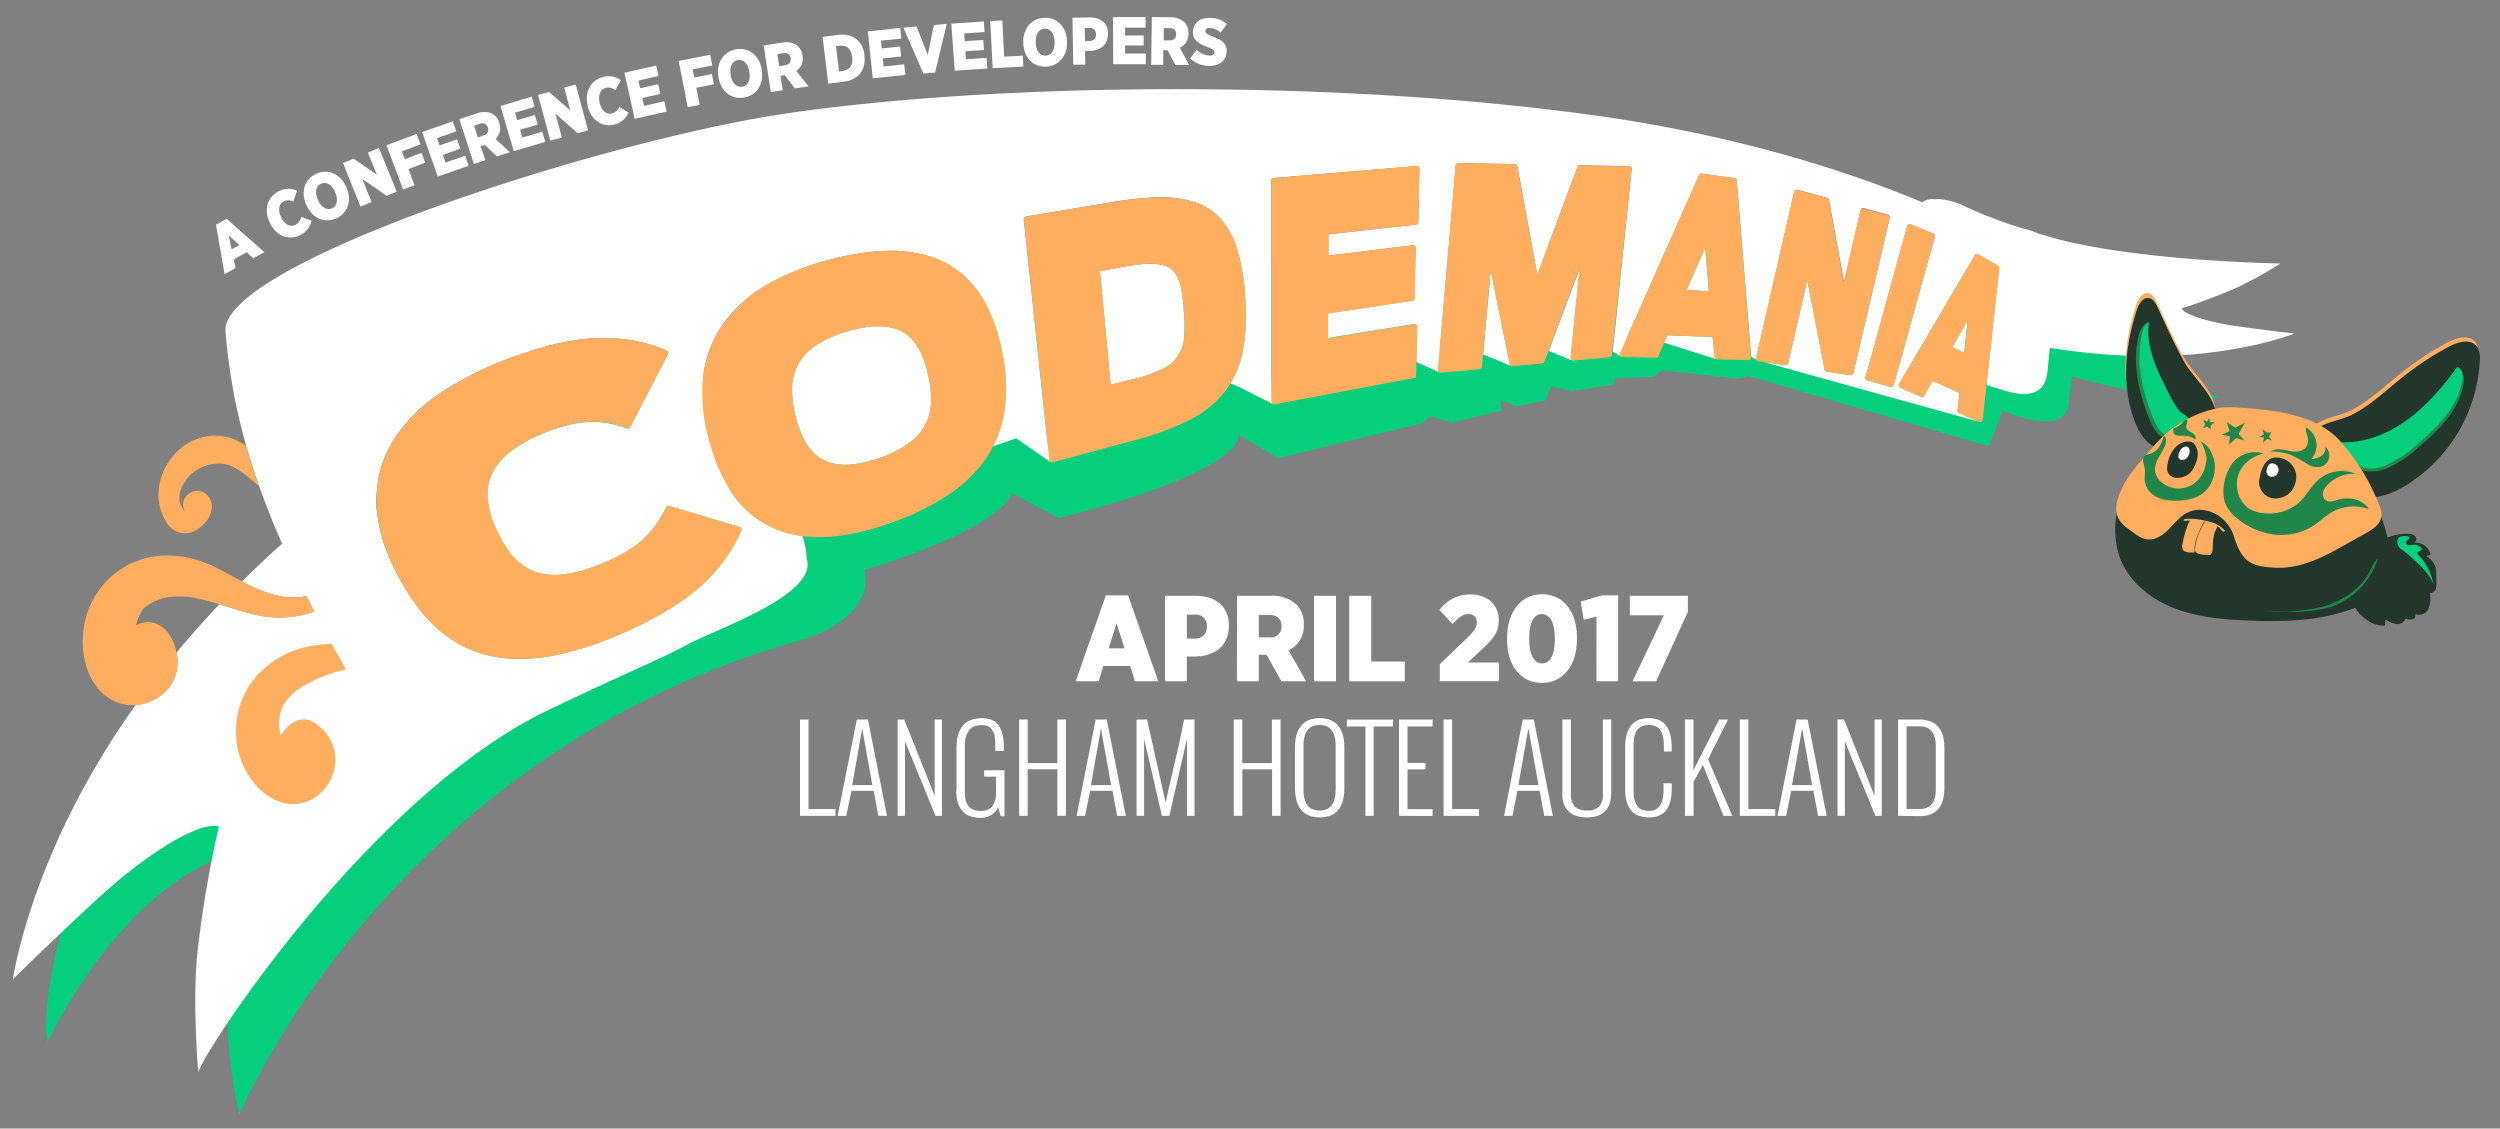 <svg id="Layer_1" data-name="Layer 1" xmlns="http://www.w3.org/2000/svg" viewBox="0 0 536.86 242.35"><rect x="0" y="0" width="536.86" height="242.35" fill="#808080" stroke="none"/><defs><style>.cls-1{fill:#05ce7c;}.cls-2{fill:#fff;}.cls-3{fill:#23362b;}.cls-4{fill:#ffae5f;}.cls-5{fill:#218649;}</style></defs><title>logo</title><path class="cls-1" d="M14.08,196.46s-5.57,18.94-3.9,27.29c0,0,15.87-33.7,39.82-40.38,0,0-4.18,32.3,1.39,56,0,0,32.3-78,122.53-102.48,0,0,13.92-4.46,11.7-14.48,0,0,27.85-8.08,31.75-16.43l10,5.29S265,102.34,266.1,93.42l8.35,5,30.91-7.52,1.81-1.53,4.59,1.39,10.58-2.51V85.91l3.2,1.39L331.9,86,333.08,83l4.46,1,8.91-1.39.28-1.39,8.35-.28,1.81-1.39,16.71,1.81,1.81-.63,51.66,15.11,3-7.66s12.74,5.85,14.06-.91l.84-6.41s22.63,6.54,31.4,4.46c0,0-18-7.38-19.08-10.65L356.05,51.1,189,60.56,83.14,106.79Z"/><path class="cls-2" d="M422,69.63l.53-.92-.12,1.05,0,.33-.64,5.67-2.56-1.24,2.67-4.62ZM362.2,62.26l4.76.3-.78-9.42ZM358,72l-.68,1.57,11,3.48-.56-4.69Zm-25.41,3.37,4.9,2,.34-5.86,1.41-13.8-5.27,14ZM320.14,58.06l-1.35,14.89-.29,3.17,5.91,2.42-1.36-6Zm-66.52,3.83a8.57,8.57,0,0,0-1.16-3.1,4.31,4.31,0,0,0-2.15-1.67,10.28,10.28,0,0,0-3.92-.46c-.4,0-.82,0-1.27.08s-.92.09-1.41.16l-1.56.23-1.73.31-4.2.81,2.29,24.36,4.56-1.12a29.32,29.32,0,0,0,6.58-2.29,7.85,7.85,0,0,0,4.63-6.88,32,32,0,0,0-.08-5.75A37.91,37.91,0,0,0,253.63,61.89ZM197.89,76.06a11.44,11.44,0,0,0-2.21-3.36,8.21,8.21,0,0,0-3.25-2.06,11.42,11.42,0,0,0-3.75-.58l-.94,0q-.6,0-1.25.11t-1.34.21q-.69.13-1.43.3t-1.53.4a24.07,24.07,0,0,0-7.09,3.17,11,11,0,0,0-5,9.35,22.09,22.09,0,0,0,.8,5.93,22.7,22.7,0,0,0,1.65,4.61A11.21,11.21,0,0,0,175,97.52a8.33,8.33,0,0,0,3.47,1.9,12.55,12.55,0,0,0,4.82.27q.6-.07,1.23-.18t1.31-.27q.67-.16,1.38-.37t1.46-.46h0a23.67,23.67,0,0,0,6.64-3.33,11,11,0,0,0,4.64-8.92,22.29,22.29,0,0,0-.61-5.63A23,23,0,0,0,197.89,76.06Zm294.83-4.43s-13,5.2-32.94,4.83a135.83,135.83,0,0,1-19.57-1.77c-.08.71-.16,1.41-.24,2.1-.34,3-.08,6.6-3.53,7.58-2.32.66-4.88-.17-7.1-.83-.93-.28-1.84-.58-2.76-.88l1.2-10.86,0-.31,1.53-13.89a.56.56,0,0,0-.28-.54l-4.25-2.45a.56.56,0,0,0-.76.2L424,55l-9.2-1.58.71-2.59a.56.56,0,0,0-.33-.66l-4.68-1.91-.19-.08a.56.56,0,0,0-.46,0,.55.55,0,0,0-.29.35l0,.06-4.13,15-3.29,12L400.59,81a.56.56,0,0,0,.39.69l5,1.39.15,0a.56.56,0,0,0,.54-.41L408.25,77l3.07-11.12,1.1-4,2.35-8.52L424,55l-7.2,12.21-.32.55-5.86,9.93-2.82,4.78a.56.56,0,0,0,.26.79l4.47,1.94a.56.56,0,0,0,.7-.23L415,81.78l5.78,2.61-.43,3.77a.56.56,0,0,0,.33.57l4.39,1.87L378.56,77.69l4.81.74A.55.55,0,0,0,384,78l1.2-5.23,2.9-12.61,2.58,13.27,1.15,5.92a.56.56,0,0,0,.46.44l5.09.78h.08a.56.56,0,0,0,.54-.43l1.22-5.22,3-12.76,2.49-10.67.83-3.56.27-1.16a.56.56,0,0,0-.39-.66l-5.17-1.43a.54.54,0,0,0-.43.06.56.56,0,0,0-.26.35v0L396,60.54l-3-16.43-.21-1.17a.56.56,0,0,0-.4-.44L386,40.74a.56.56,0,0,0-.69.41v0l-7.1,31-1.06,4.64a2.93,2.93,0,0,0,.13.53l-1.2-.73-.38-4.6L373,39.34l10.16,1.53L373,39.34l0-.56a.56.56,0,0,0-.48-.51l-7.07-1a.56.56,0,0,0-.59.33l0,.07-14.9,33.47-2,5.34-1.63-1,.46-4.35L350.4,36.3a.56.56,0,0,0-.54-.62l-10.59-.19a.54.54,0,0,0-.53.36L330.13,59,325.86,35.7a.56.56,0,0,0-.54-.46L313.18,35a.6.6,0,0,0-.56.51l-3.34,38.53L309,79.92l-4.85-2.19.06-3,.1-4.59a.56.56,0,0,0-.19-.43.55.55,0,0,0-.45-.13l-18.54,3,0-5.29,18.14-2.72a.56.56,0,0,0,.47-.54L304,53.22a.56.56,0,0,0-.18-.42.55.55,0,0,0-.44-.14l-18.12,2.23,0-4.57,18.81-2.08a.56.56,0,0,0,.5-.54l.24-11.47a.56.56,0,0,0-.6-.57l-30.73,2.56a.56.56,0,0,0-.51.55v41l.27,6.95-6.89-3.5-2.11-.9c.17-.27.31-.56.47-.85a21.42,21.42,0,0,0,2.06-5.59,42.68,42.68,0,0,0,.62-12.09,45.05,45.05,0,0,0-1.63-9.93,17.8,17.8,0,0,0-3.47-6.69,12.73,12.73,0,0,0-5.59-3.72,23.12,23.12,0,0,0-7.81-1.08q-1.09,0-2.26.08t-2.41.2q-1.25.13-2.58.31t-2.75.42l-18.59,3.11a.56.56,0,0,0-.46.61l4.78,45.11.93,7-7.21-5-.12-.07c-1.77.61-3.85,1.34-5,1.71a24.59,24.59,0,0,0,1.56-3.78h0a25.61,25.61,0,0,0,.85-3.51,36.31,36.31,0,0,0-.51-13.21,36.93,36.93,0,0,0-3.43-10,22.15,22.15,0,0,0-5.44-6.76A20.16,20.16,0,0,0,199,54.87a28.88,28.88,0,0,0-8.84-1c-.9,0-1.83.09-2.77.18s-1.9.22-2.88.37-2,.34-3,.55-2.06.46-3.08.73a54.93,54.93,0,0,0-12.95,5,31,31,0,0,0-9.6,8.06,24.26,24.26,0,0,0-3.14,5.43,23.76,23.76,0,0,0-1.65,6c-1.35,10.21,5.69,25.08,5.85,25.33a22,22,0,0,0,6.58,6.51,19.83,19.83,0,0,0,2.15,1.15,21.9,21.9,0,0,0,5.94,1.79l.58.07h.12a18.6,18.6,0,0,1,.93,4.71c.07.39.12.76.16,1.06.85,7.49-20.5,14.63-26.05,17.75-4.39,2.46-12.59,5.8-29.45,13.84-38.4,18.32-74.8,74.31-75.33,77.94-.14-1.76-1.27-16.34-.11-26.35A242,242,0,0,1,47,177.53s-4-2.36-19.94,10.18c-6.44,5.09-24.29,22.57-24.29,22.57s3.86-27.5,26.37-58.89c5.27-.38,10.07-5,8.77-11.26,2.93-3.5,6-7,9.22-10.38,2.53.78,5,1.64,7.3,2.15a22.11,22.11,0,0,0,13.07-.6q-.87-1.67-1.69-3.31a14.74,14.74,0,0,1-5,.15A26.81,26.81,0,0,1,52,124.84c2.84-2.84,5.72-5.56,8.58-8.09-1.91-4.33-3.54-8.43-4.93-12.35-1.05-3-2-5.82-2.76-8.61a125.46,125.46,0,0,1-4.46-24.62c-1.2-14.55,81.86-41.4,121.72-47,47.77-6.73,119.39-6.9,173.28.75,29.38,4.17,52.92,11.63,69.39,18.52l.35-.25a3.69,3.69,0,0,1,2.39-.37,4,4,0,0,1,1.06-.06,16.41,16.41,0,0,1,5.31,1.54,93.07,93.07,0,0,0,12.57,4.79,17.34,17.34,0,0,1,3.24,1.08l2.67.77c18.17,5.18,49.3,5.64,49.3,5.64a82.1,82.1,0,0,1-10,5.47c-6.17,2.61-11.22,4.19-11.22,4.19s.2,1.59,9.2,3.38C481.34,70.31,492.73,71.63,492.73,71.63ZM143.44,76a.56.56,0,0,0,0-.45.56.56,0,0,0-.31-.32c-1.24-.5-2.43-.92-3.63-1.27a34.27,34.27,0,0,0-3.76-.89c-.37-.07-.75-.11-1.13-.16-.94-.13-1.88-.24-2.83-.29a36.49,36.49,0,0,0-4.22,0c-1.19.07-2.44.2-3.72.38s-2.63.44-4,.75-2.84.69-4.32,1.13-3.07,1-4.7,1.54a71.66,71.66,0,0,0-16,7.81A34.94,34.94,0,0,0,84.39,94.7a24.12,24.12,0,0,0-2.86,6.83c-.07.27-.13.53-.19.8-.23,1.07-.28,2.18-.45,3.27a21.14,21.14,0,0,0,.27,5.9,32.79,32.79,0,0,0,1.07,4.63A42.5,42.5,0,0,0,85,122.77a49.93,49.93,0,0,0,3.88,6.48c.15.21.3.44.45.65.47.64,1,1.25,1.46,1.84l.19.23a28.28,28.28,0,0,0,7.4,6.23,25.13,25.13,0,0,0,9,3h0a30.35,30.35,0,0,0,4.19.28,39.1,39.1,0,0,0,6.56-.58c1.29-.22,2.64-.51,4-.86s2.82-.78,4.24-1.25,2.95-1,4.46-1.63l1.83-.76c.93-.39,1.87-.81,2.84-1.25a73.87,73.87,0,0,0,9.79-5.35,45.68,45.68,0,0,0,4.88-3.7c.6-.53,1.19-1.06,1.74-1.61a33.14,33.14,0,0,0,4.37-5.3c.58-.88,1.12-1.79,1.65-2.76.43-.78.84-1.61,1.26-2.5a.56.56,0,0,0-.35-.77l-.88-.26h0l-14.22-4.21a.56.56,0,0,0-.65.27c-.78,1.42-1.41,2.46-2,3.37a19.79,19.79,0,0,1-5.82,5.65,34,34,0,0,1-4.88,2.57q-1.25.54-2.42,1t-2.26.78c-.74.23-1.45.42-2.11.57s-1.32.28-2,.37a15.41,15.41,0,0,1-5.09,0,10.61,10.61,0,0,1-4-1.64,13.32,13.32,0,0,1-3.18-3.11,23,23,0,0,1-1.94-3.12c-.22-.43-.45-.87-.67-1.34a20.19,20.19,0,0,1-2-6.65,10.65,10.65,0,0,1,.93-5.71,13.59,13.59,0,0,1,4.22-4.92,32.31,32.31,0,0,1,7.9-4.16q1.12-.43,2.17-.76c.69-.22,1.36-.41,2-.57s1.26-.29,1.87-.39,1.18-.18,1.75-.22a19,19,0,0,1,4.71.16,21.37,21.37,0,0,1,2.2.47c.69.18,1.41.41,2.19.68a.55.55,0,0,0,.68-.27l1.19-2.32Z"/><path class="cls-3" d="M507.64,119.06a12,12,0,0,1,9.65-4.43,1.79,1.79,0,0,1,1.45.65c.31.46.1,1.23-.44,1.3a3.24,3.24,0,0,1,3.65,2.53l-.94.29a4.78,4.78,0,0,1,2,2.32,4.73,4.73,0,0,1,.12,1.06l.09,2.2a3.52,3.52,0,0,1-.18,1.57,1.21,1.21,0,0,1-1.26.77,6,6,0,0,1-.27,3.38,2.18,2.18,0,0,1-2.84,1.15A.87.87,0,0,1,518,133a2.51,2.51,0,0,1-1.42-.17,1.88,1.88,0,0,1-2,1.18,5.47,5.47,0,0,1-2.31-1l-.13,1.32a5.92,5.92,0,0,1-3.14-.73,11.78,11.78,0,0,1-1.43-1A6.68,6.68,0,0,1,505,128,11.87,11.87,0,0,1,507.64,119.06Z"/><path class="cls-1" d="M517,115.16a.49.49,0,0,1,.37.17c.23.36-.49.59-.65,1s.23.7.59.75a5.27,5.27,0,0,0,1.09-.1,1.91,1.91,0,0,1,1.69.86c.06.49-1,.48-1,1a.54.54,0,0,0,.17.26,11.77,11.77,0,0,1,3.26,6.26c-.95-2.3-2.86-4-4.72-5.68a18.74,18.74,0,0,0-2-1.63,2,2,0,0,1-1-1.87C514.95,115.1,516.05,115,517,115.16Z"/><path class="cls-4" d="M502.84,103.82C499.89,102,492.28,93.73,498,90.68c2.2-1.18,4.86-1.48,7.11-2.68,3.93-2.09,7.17-5.24,10.66-8a65.47,65.47,0,0,1,9.74-6.42c2-1.05,4.75-1.85,6.1-.08a4.61,4.61,0,0,1,.63,3A33.49,33.49,0,0,1,516,103.58c-2.38,1.39-5.08,2.51-7.83,2.24A12.74,12.74,0,0,1,502.84,103.82Z"/><path class="cls-3" d="M503.12,104.72c-2.95-1.79-10.56-10.08-4.83-13.14,2.2-1.18,4.86-1.48,7.11-2.68,3.93-2.09,7.17-5.24,10.66-8a65.47,65.47,0,0,1,9.74-6.42c2-1.05,4.75-1.85,6.1-.08a4.61,4.61,0,0,1,.63,3,33.49,33.49,0,0,1-16.27,27.07c-2.38,1.39-5.08,2.51-7.83,2.24A12.74,12.74,0,0,1,503.12,104.72Z"/><path class="cls-4" d="M473.67,91.93c5.6-4.77-2-10.65-4.63-15.05-2.25-3.82-4-7.91-5.85-11.93-.39-.85-.92-1.8-1.84-2-1.33-.23-2.22,1.31-2.64,2.6-2.55,7.85-3.41,16.61-.29,24.25,1,2.54,2.84,5.14,5.55,5.54a9.4,9.4,0,0,0,4.43-.8A16.38,16.38,0,0,0,473.67,91.93Z"/><path class="cls-3" d="M481.79,87.83c7.2.06,15.71,2.34,20.94,7.68a29.32,29.32,0,0,1,4.62,7c2.3,4.33,4.62,8.89,5.48,13.78.72,4.09-.06,8.67-3,11.59a15.29,15.29,0,0,1-6.15,3.37c-6.75,2.19-14,2.31-21.09,2-5.36-.23-10.79-.72-15.78-2.68s-9.54-5.6-11.5-10.59a18.65,18.65,0,0,1,.49-13.74A33.23,33.23,0,0,1,464,94.94c2.9-2.73,6.19-5.19,10-6.29A27,27,0,0,1,481.79,87.83Z"/><path class="cls-3" d="M473.83,93c5.6-4.77-2-10.65-4.63-15.05C467,74.09,465.2,70,463.34,66c-.39-.85-.92-1.8-1.84-2-1.33-.23-2.22,1.31-2.64,2.6-2.55,7.85-3.41,16.61-.29,24.25,1,2.54,2.84,5.14,5.55,5.54a9.4,9.4,0,0,0,4.43-.8A16.38,16.38,0,0,0,473.83,93Z"/><path class="cls-5" d="M504.85,99.16a1.56,1.56,0,0,0-.1-.22c-.26-.47-1.21-.58-1.68-.75a4.6,4.6,0,0,1-1.87-1c-.11-.12-1.34-2-.84-1.93,5.41,1.1,10.9-.57,15.52-3.56,4.84-3.13,8.68-7.58,12.07-12.23,1,.14,1.28,1.51,1.15,2.53-.72,5.7-5.15,10.13-9.51,13.87a25.22,25.22,0,0,1-7.2,4.78,9,9,0,0,1-6.09.09A2.17,2.17,0,0,1,505,99.6C504.94,99.46,504.9,99.3,504.85,99.16Z"/><path class="cls-1" d="M504.79,98.48c-1.08-.76-3-1-3.9-1.91-.11-.12-1.34-2-.84-1.93,5.41,1.1,10.9-.57,15.52-3.56,4.84-3.13,8.68-7.58,12.07-12.23,1,.14,1.28,1.51,1.15,2.53-.72,5.7-5.15,10.13-9.51,13.87a25.22,25.22,0,0,1-7.2,4.78c-1.78.68-3.9.94-5.51-.09C505.93,99.52,505.42,98.93,504.79,98.48Z"/><path class="cls-5" d="M461.31,89.36c.75,2,2.28,5.56,5,4.65A6.64,6.64,0,0,0,468.95,92c.41-.45.84-1.12.48-1.62-.55-.75-1.69-1.2-2.32-2a19.35,19.35,0,0,1-2-3.32c-2.52-4.85-4.4-10.49-3.66-15.91-1.2.27-2,1.95-2.19,2.93C457.85,77.8,459.19,83.85,461.31,89.36Z"/><path class="cls-1" d="M462.05,89c.75,2,2.28,5.56,5,4.65a6.64,6.64,0,0,0,2.63-2.05c.41-.45.84-1.12.48-1.62-.55-.75-1.69-1.2-2.32-2a19.35,19.35,0,0,1-2-3.32c-2.52-4.85-5.12-10.11-4.38-15.52A3.85,3.85,0,0,0,460,71.66C458.6,77.4,459.94,83.45,462.05,89Z"/><path class="cls-4" d="M511,108.66l.07.17c1.48,3.73-2,5.06-4.75,6.63-5.57,3.12-11.41,6.87-18,6.44-2-.13-4-.3-5.6-1.48s-2.38-3.32-3-5.23a8.35,8.35,0,0,0-3.8-4.75c-2.55-1.34-5.13-1.37-7.41.44-1.78,1.42-3,3.52-5.11,4.51-2.79,1.32-4.44-.45-6.61-2s-2.81-3.51-2-6.27c1.39-4.49,4.9-8.08,7.91-11.55a24.33,24.33,0,0,1,14-8,21.3,21.3,0,0,1,4.54,0C488.24,88,497,89,502.16,94.3A45.35,45.35,0,0,1,511,108.66Z"/><path class="cls-3" d="M485.15,103.14c.26-1.84,1-4.47,3.12-4.85a4.25,4.25,0,0,1,4.83,3.83,3.79,3.79,0,0,1-.16,1.46,5.77,5.77,0,0,1-.55,1.4,4.31,4.31,0,0,1-3.11,2A3.51,3.51,0,0,1,485.15,103.14Z"/><path class="cls-3" d="M471.93,97.81a3.51,3.51,0,0,0-.77-2.53c-1-1-2.84-.28-3.71.49a7.1,7.1,0,0,0-1.5,2.17,9.14,9.14,0,0,0-.59,2.53,2,2,0,0,0,1.54,2.08,2.86,2.86,0,0,0,1.36,0,3.65,3.65,0,0,0,2.34-1.32,7.78,7.78,0,0,0,1.25-2.8A4,4,0,0,0,471.93,97.81Z"/><path class="cls-4" d="M476.6,113.37a4.68,4.68,0,0,1,.55.56.68.68,0,0,0,.3.24.23.23,0,0,0,.3-.15.33.33,0,0,0-.12-.25,6.24,6.24,0,0,0-3.22-1.75,20.1,20.1,0,0,0-3-.56c-.36,0-2.58-.27-2.51.26a.16.16,0,0,0,.05.11c.09.07.4,0,.52,0l.69,0q.72,0,1.43.13,1.4.15,2.78.43A4.26,4.26,0,0,1,476.6,113.37Z"/><path class="cls-4" d="M474.84,112.37c.43.12,1.24.14,1.24.75,0,.36-.33.77-.45,1.11a7.18,7.18,0,0,0-.31,1.37c-.11.83-.13,1.67-.2,2.5a2,2,0,0,1-.15.68c-.23.49-.66.38-1.12.38a6,6,0,0,1-1.71-.26,1.1,1.1,0,0,1-.67-.43,1.15,1.15,0,0,1-.08-.68A12.5,12.5,0,0,1,472,115a12.28,12.28,0,0,1,1.07-2.72.49.49,0,0,1,.18-.2.47.47,0,0,1,.22,0A5.63,5.63,0,0,1,474.84,112.37Z"/><path class="cls-4" d="M471.56,111.73c.53.09,1.07.22,1.58.31.05,0,.11,0,.13.07a.16.16,0,0,1,0,.13c-.15.35-.38.66-.55,1a11.62,11.62,0,0,0-.89,4.34,2,2,0,0,1-.15.68c-.23.49-.66.38-1.12.38a3.44,3.44,0,0,1-1.39-.22,1.24,1.24,0,0,1-.53-1.38,21.14,21.14,0,0,1,1.18-4.32,2.11,2.11,0,0,1,.44-.83C470.61,111.54,471.12,111.66,471.56,111.73Z"/><path class="cls-3" d="M473.26,112.1a21.86,21.86,0,0,0-1.32,2.86,9.25,9.25,0,0,0-.54,1.63,8,8,0,0,0-.14,1.07c0,.27.07.59,0,.87,0,.1-.1.1-.15.17s.37.08.36,0c0-.26-.08-.51-.08-.76a5.18,5.18,0,0,1,.06-.84,9,9,0,0,1,.39-1.57,15.83,15.83,0,0,1,1.64-3.46S473.35,112,473.26,112.1Z"/><polygon class="cls-5" points="478.66 95.46 478.88 93.69 477.12 93.35 478.78 92.58 478.19 90.66 480.02 91.85 482.07 90.78 480.72 93.18 482.01 94.63 480.21 94.07 478.66 95.46"/><polygon class="cls-5" points="473.1 90.17 473.97 90.54 474.41 89.7 474.54 90.66 475.61 90.66 474.73 91.4 474.7 92.23 473.94 91.56 473.01 91.99 473.57 91.16 473.1 90.17"/><polygon class="cls-5" points="485.97 94.98 486.16 93.97 485.16 93.7 486.14 93.32 485.88 92.19 486.88 92.95 487.77 92.76 487.24 93.74 487.93 94.63 486.92 94.23 485.97 94.98"/><path class="cls-5" d="M480.49,105.26a6,6,0,0,0,2.29,3.83,6.7,6.7,0,0,0,3.09,1.09,9.83,9.83,0,0,0,7.82-2.26c1.63-1.49,2.61-3.58,4.29-5a7.74,7.74,0,0,1,7.93-1.17,7.67,7.67,0,0,0-6.06,2.35,3.44,3.44,0,0,0-1,1.67,1.67,1.67,0,0,0,.65,1.72c.73.45,1.66.09,2.48-.15,2.42-.73,5.45-.15,6.73,2a9.55,9.55,0,0,0-8.14.76c-1.29.78-2.37,1.85-3.62,2.69a12.91,12.91,0,0,1-8.53,2,15.22,15.22,0,0,1-8.08-3.54,8,8,0,0,1-2.49-3.22c-1-2.72,0-6.89,1.95-9a6,6,0,0,1,6.28-1.61,7.83,7.83,0,0,0-3.94,2.17,6.42,6.42,0,0,0-1.8,4.09A7.07,7.07,0,0,0,480.49,105.26Z"/><path class="cls-5" d="M475.16,102.91a6.9,6.9,0,0,0-.29-5.71,4.23,4.23,0,0,0-2.53-2.45c.68.15,1.52,3.13,1.51,3.74a8,8,0,0,1-1.25,3.83,5.68,5.68,0,0,1-8.37,1.28,3.75,3.75,0,0,1-1.46-2.55c-.12-1.9,1.24-3.33,2-5a2.85,2.85,0,0,0,.29-2c-.07-.2-.23-.41-.44-.39a6.73,6.73,0,0,1-1.36,2.83,3.69,3.69,0,0,1-2,1.1c-1.66.3-.9,1.79-.71,2.93.13.8,0,1.61,0,2.42.39,5,7,5.16,10.58,4A6.22,6.22,0,0,0,475.16,102.91Z"/><path class="cls-5" d="M495.5,99.67a25.46,25.46,0,0,0-3.6-2c-.72-.27-4-1.06-4.6-.49a3.25,3.25,0,0,1,2.48-.67c.88.07,1.73.33,2.6.44,1.64.19,3.23-.45,3.25-2.34,0-1-.53-1.88-.46-2.84a4.43,4.43,0,0,1,1.19,6.81,4.32,4.32,0,0,0,2.14-.68,1.93,1.93,0,0,0,.82-2,2.52,2.52,0,0,1-1.12,4.39A4,4,0,0,1,495.5,99.67Z"/><path class="cls-5" d="M466.69,92.35c-.07,1.23.9,1.25,1.88,1.21a4.75,4.75,0,0,1,2.9.83c.27-1.6-1.83-1.51-2-2.6-.05-.36.34-1.21.22-1.47-.28-.57-.94.34-1.13.54a3.16,3.16,0,0,1-1.45,1,.66.66,0,0,0-.32.15A.59.59,0,0,0,466.69,92.35Z"/><path class="cls-2" d="M486.72,101.1c.08-.6.33-1.46,1-1.58a1.39,1.39,0,0,1,1.58,1.25,1.24,1.24,0,0,1-.05.48,1.89,1.89,0,0,1-.18.46,1.41,1.41,0,0,1-1,.67A1.15,1.15,0,0,1,486.72,101.1Z"/><path class="cls-2" d="M470.2,97a1.29,1.29,0,0,0-.28-.93c-.35-.36-1-.1-1.36.18a2.61,2.61,0,0,0-.55.8,3.36,3.36,0,0,0-.22.93.72.72,0,0,0,.57.76,1.05,1.05,0,0,0,.5,0,1.34,1.34,0,0,0,.86-.49,2.86,2.86,0,0,0,.46-1A1.49,1.49,0,0,0,470.2,97Z"/><path class="cls-5" d="M486.43,131.15a35.69,35.69,0,0,0,12.8-1c4.12-1.26,8-3.91,9.84-7.79a6.61,6.61,0,0,1,1.55-2.46,16,16,0,0,1-10,10.41,29,29,0,0,1-9.94,1"/><path class="cls-4" d="M427.83,71.49l1.53-13.89a.56.56,0,0,0-.28-.54l-4.25-2.45a.56.56,0,0,0-.76.2L424,55h0l-7.2,12.21-.32.55-5.86,9.93-2.82,4.78a.56.56,0,0,0,.26.79l4.47,1.94a.56.56,0,0,0,.7-.23L415,81.78l5.78,2.61-.43,3.77a.56.56,0,0,0,.33.57l.92.4L425,90.59a.56.56,0,0,0,.77-.45l.82-7.49,1.2-10.86Zm-5.38-1.72,0,.33-.64,5.67-2.56-1.24,2.67-4.62.15-.27.53-.92Zm-17.06-6.18,4.13-15,0-.06a.55.55,0,0,1,.29-.35.56.56,0,0,1,.46,0l.19.08,4.68,1.91a.56.56,0,0,1,.33.66l-.71,2.59h0l-2.35,8.52-1.1,4L408.25,77l-1.56,5.67a.56.56,0,0,1-.54.41l-.15,0-5-1.39a.56.56,0,0,1-.39-.69l1.51-5.48ZM378.56,77.69h0l-1-.15a.54.54,0,0,1-.46-.44.55.55,0,0,1,0-.24l1.06-4.64,7.1-31v0a.56.56,0,0,1,.69-.41l6.37,1.76a.56.56,0,0,1,.4.44l.21,1.17,3,16.43,3.58-15.4v0a.56.56,0,0,1,.26-.35.54.54,0,0,1,.43-.06l5.17,1.43a.56.56,0,0,1,.39.66l-.27,1.16-.83,3.56-2.49,10.67-3,12.76L398,80.16a.56.56,0,0,1-.54.43h-.08l-5.09-.78a.56.56,0,0,1-.46-.44l-1.15-5.92-2.58-13.27-2.9,12.61L384,78a.55.55,0,0,1-.63.43ZM266.8,75.91a42.68,42.68,0,0,0,.62-12.09,45.05,45.05,0,0,0-1.63-9.93,17.8,17.8,0,0,0-3.47-6.69,12.73,12.73,0,0,0-5.59-3.72,23.12,23.12,0,0,0-7.81-1.08q-1.09,0-2.26.08t-2.41.2q-1.25.13-2.58.31t-2.75.42l-18.59,3.11a.56.56,0,0,0-.46.61l4.78,45.11.65,6.15,0,.42a.56.56,0,0,0,.55.5l.15,0,17.62-4.77a59.15,59.15,0,0,0,11.57-4.22,23.14,23.14,0,0,0,7.58-5.88,18.37,18.37,0,0,0,1.45-2.08c.17-.27.31-.56.47-.85A21.42,21.42,0,0,0,266.8,75.91Zm-12.52-3.59a7.85,7.85,0,0,1-4.63,6.88,29.32,29.32,0,0,1-6.58,2.29l-4.56,1.12-2.29-24.36,4.2-.81,1.73-.31,1.56-.23q.74-.1,1.41-.16c.44,0,.87-.07,1.27-.08a10.28,10.28,0,0,1,3.92.46,4.31,4.31,0,0,1,2.15,1.67,8.57,8.57,0,0,1,1.16,3.1,37.91,37.91,0,0,1,.58,4.68A32,32,0,0,1,254.28,72.32Zm-102.35,52.2c-.55.55-1.14,1.08-1.74,1.61a45.68,45.68,0,0,1-4.88,3.7,73.87,73.87,0,0,1-9.79,5.35c-1,.45-1.92.86-2.84,1.25l-1.83.76c-1.51.6-3,1.15-4.46,1.63s-2.85.89-4.24,1.25-2.74.64-4,.86a39.1,39.1,0,0,1-6.56.58,30.35,30.35,0,0,1-4.19-.28h0a25.13,25.13,0,0,1-9-3,28.28,28.28,0,0,1-7.4-6.23l-.19-.23c-.5-.59-1-1.2-1.46-1.84-.15-.21-.3-.44-.45-.65A49.93,49.93,0,0,1,85,122.77a42.5,42.5,0,0,1-2.71-6.64,32.79,32.79,0,0,1-1.07-4.63c-.1-.62-.18-1.24-.23-1.85h0c-.06-.65-.1-1.3-.11-1.94s0-1.41.07-2.1a23.89,23.89,0,0,1,.45-3.27c.06-.27.12-.54.19-.8a24.12,24.12,0,0,1,2.86-6.83A34.94,34.94,0,0,1,94.84,84.25a71.66,71.66,0,0,1,16-7.81c1.64-.58,3.22-1.1,4.7-1.54s2.93-.82,4.32-1.13,2.71-.56,4-.75,2.53-.31,3.72-.38a36.49,36.49,0,0,1,4.22,0c.95.05,1.89.16,2.83.29.38.05.76.1,1.13.16a34.27,34.27,0,0,1,3.76.89c1.2.35,2.39.77,3.63,1.27a.56.56,0,0,1,.31.32.56.56,0,0,1,0,.45l-5.08,9.87h0l-1.78,3.45h0l-1.19,2.32a.55.55,0,0,1-.68.27c-.78-.27-1.49-.49-2.19-.68a21.37,21.37,0,0,0-2.2-.47,19,19,0,0,0-4.71-.16q-.85.07-1.75.22t-1.87.39c-.65.16-1.31.35-2,.57s-1.42.48-2.17.76a32.31,32.31,0,0,0-7.9,4.16,13.59,13.59,0,0,0-4.22,4.92,10.65,10.65,0,0,0-.93,5.71,20.19,20.19,0,0,0,2,6.65c.22.47.44.91.67,1.34a23,23,0,0,0,1.94,3.12,13.32,13.32,0,0,0,3.18,3.11,10.61,10.61,0,0,0,4,1.64,15.41,15.41,0,0,0,5.09,0c.63-.09,1.29-.21,2-.37s1.37-.34,2.11-.57,1.48-.48,2.26-.78,1.59-.62,2.42-1a34,34,0,0,0,4.88-2.57,19.79,19.79,0,0,0,5.82-5.65c.63-.91,1.26-2,2-3.37a.56.56,0,0,1,.65-.27L158,112.93h0l.88.26a.56.56,0,0,1,.35.77c-.42.9-.83,1.72-1.26,2.5-.53,1-1.07,1.88-1.65,2.76A33.14,33.14,0,0,1,151.94,124.52Zm194.27-49h0l-.08.71a.56.56,0,0,1-.5.5l-7.78.71a.56.56,0,0,1-.45-.16.55.55,0,0,1-.16-.45v-.1l.54-5.27,1.41-13.8-5.27,14-1.38,3.66-.89,2.37a.56.56,0,0,1-.47.36l-6.42.59a.56.56,0,0,1-.6-.44l-.06-.3h0l-1.08-5.38-2.91-14.46-1.35,14.89-.29,3.17h0l-.24,2.67a.56.56,0,0,1-.5.5l-8.35.76h-.05a.56.56,0,0,1-.55-.6v-.14l.46-5.25,3.34-38.53a.6.6,0,0,1,.56-.51l12.14.22a.56.56,0,0,1,.54.46L330.13,59l8.6-23.12a.54.54,0,0,1,.53-.36l10.59.19a.56.56,0,0,1,.54.62l-3.72,34.88ZM373,39.34h0l0-.56a.56.56,0,0,0-.48-.51l-7.07-1a.56.56,0,0,0-.59.33l0,.07-14.9,33.47-2.11,4.74a.54.54,0,0,0,0,.08.54.54,0,0,0,.51.71l7.24.17a.56.56,0,0,0,.52-.34l1.29-3L358,72l9.77.36.33,4.1,0,.2a.56.56,0,0,0,.54.51l6.83.16h0a.56.56,0,0,0,.55-.6v0l-.38-4.6ZM362.2,62.26l4-9.12.78,9.42ZM214.84,92.06a25.61,25.61,0,0,0,.85-3.51,36.31,36.31,0,0,0-.51-13.21,36.93,36.93,0,0,0-3.43-10,22.15,22.15,0,0,0-5.44-6.76A20.16,20.16,0,0,0,199,54.87a28.88,28.88,0,0,0-8.84-1c-.9,0-1.83.09-2.77.18s-1.9.22-2.88.37-2,.34-3,.55-2.06.46-3.08.73a54.93,54.93,0,0,0-12.95,5,31,31,0,0,0-9.6,8.06,24.26,24.26,0,0,0-3.14,5.43,25.15,25.15,0,0,0-1.65,6A36,36,0,0,0,152.38,95c.09.33.2.63.29,1a36.61,36.61,0,0,0,3.84,8.85h0c.16.25.32.51.48.75a22,22,0,0,0,6.58,6.51,19.83,19.83,0,0,0,2.15,1.15,21.9,21.9,0,0,0,5.94,1.79l.58.07h.12a27.91,27.91,0,0,0,3.47.23,35.46,35.46,0,0,0,5-.37c.88-.12,1.79-.29,2.73-.48s1.84-.41,2.78-.66,1.88-.52,2.83-.83,1.9-.63,2.86-1a54.4,54.4,0,0,0,11.47-5.64,30.29,30.29,0,0,0,8.07-7.67,23.79,23.79,0,0,0,1.71-2.87,24.59,24.59,0,0,0,1.56-3.78ZM198.78,91a11.53,11.53,0,0,1-3.49,4.08,23.67,23.67,0,0,1-6.64,3.33h0q-.75.26-1.46.46t-1.38.37q-.67.16-1.31.27t-1.23.18a12.55,12.55,0,0,1-4.82-.27,8.33,8.33,0,0,1-3.47-1.9,11.21,11.21,0,0,1-2.45-3.35,22.7,22.7,0,0,1-1.65-4.61,22.09,22.09,0,0,1-.8-5.93,11,11,0,0,1,5-9.35,24.07,24.07,0,0,1,7.09-3.17q.79-.23,1.53-.4t1.43-.3q.69-.13,1.34-.21t1.25-.11l.94,0a11.42,11.42,0,0,1,3.75.58,8.21,8.21,0,0,1,3.25,2.06,11.44,11.44,0,0,1,2.21,3.36,23,23,0,0,1,1.42,4.47,22.29,22.29,0,0,1,.61,5.63A11.62,11.62,0,0,1,198.78,91ZM304.23,74.73l-.06,3-.06,2.9a.56.56,0,0,1-.45.54l-30,5.67h-.1a.56.56,0,0,1-.56-.56V38.77a.56.56,0,0,1,.51-.55l30.73-2.56a.56.56,0,0,1,.6.57l-.24,11.47a.56.56,0,0,1-.5.54L285.3,50.32l0,4.57,18.12-2.23a.55.55,0,0,1,.44.14.56.56,0,0,1,.18.42l-.22,10.86a.56.56,0,0,1-.47.54l-18.14,2.72,0,5.29,18.54-3a.55.55,0,0,1,.45.13.56.56,0,0,1,.19.43Z"/><path class="cls-4" d="M29.19,151.39a9.45,9.45,0,0,1-7.77-3.12c-4-4.33-4.53-11.7-2.48-17.16a17.89,17.89,0,0,1,11.34-10.94c5-1.68,10.68-.84,15.53,1.42,2,1,4.07,2.14,6.15,3.25a26.81,26.81,0,0,0,8.87,3.32,14.74,14.74,0,0,0,5-.15q.82,1.63,1.69,3.31a22.11,22.11,0,0,1-13.07.6c-2.29-.52-4.77-1.38-7.3-2.15-5.54-1.7-11.33-3-16,.62-.85.66-1.48,2.23-1.95,3.91,3-1.68,6.35-.22,7.94,3.41a12.21,12.21,0,0,1,.77,2.44C39.25,146.42,34.46,151,29.19,151.39Zm15.5-57.72c-6.42.82-11.22,7.33-10.6,13.65a11.11,11.11,0,0,0,1.69,4.9,4.58,4.58,0,0,0,5.56,2c2.49-1,5.4-4.32,3.6-7.32-2.07-3.42-7.2-.4-5.15,3a5.21,5.21,0,0,1-1.18-2c-.48-2.73,1.25-4.93,2.52-6.12a8.78,8.78,0,0,1,6.29-2.22c2.53.1,4.85,2,7,3.84l1.14.94c-1.05-3-2-5.82-2.76-8.61A11.11,11.11,0,0,0,44.68,93.67Zm22.9,44.93a20.26,20.26,0,0,0-12.75,6.87A18.09,18.09,0,0,0,50.9,160c.87,5.41,4.67,11,9.78,12.36,9,2.43,16-10,7.54-16.67C63.6,152,60.3,158,60.3,158a9.27,9.27,0,0,1,.37-6.21,10.25,10.25,0,0,1,3.56-3.87,30.09,30.09,0,0,1,9.42-4l.65-.19q-1.6-2.82-3.08-5.51C70,138.3,68.77,138.42,67.59,138.6Z"/><path class="cls-2" d="M237.48,127.84h4.77l6.48,18.46h-5L242.7,143h-5.77l-1,3.3H231Zm4,11.38-1.7-5.38-1.7,5.38Z"/><path class="cls-2" d="M250.17,127.95h6.56c4.33,0,7.16,2.26,7.16,6.37v.1c0,4.41-3.2,6.51-7.21,6.56h-1.81v5.32h-4.7Zm6.35,9.18a2.39,2.39,0,0,0,2.65-2.52v-.08a2.35,2.35,0,0,0-2.67-2.54h-1.63v5.14Z"/><path class="cls-2" d="M265.66,127.95h7.21a7.46,7.46,0,0,1,5.51,1.86,5.82,5.82,0,0,1,1.6,4.3v.13a5.65,5.65,0,0,1-3.28,5.4l3.78,6.66h-5.32L272,140.61h-1.68v5.69h-4.7Zm7,8.92a2.28,2.28,0,0,0,2.54-2.39v-.05c0-1.57-1-2.36-2.57-2.36h-2.31v4.8Z"/><path class="cls-2" d="M282.18,127.95h4.72v18.36h-4.72Z"/><path class="cls-2" d="M289.74,127.95h4.72v14.11h7.21v4.25H289.74Z"/><path class="cls-2" d="M309.19,142.61l5.88-5.61c1.49-1.49,2.07-2.31,2.07-3.36a1.71,1.71,0,0,0-1.86-1.76c-1.13,0-2,.71-3.36,2.1l-2.81-3a8.18,8.18,0,0,1,6.66-3.33c3.57,0,6.08,2.18,6.08,5.51v.05c0,2.47-1.15,4-3.57,6.19l-3.07,2.88h6.69v4H309.19Z"/><path class="cls-2" d="M323.64,137.34v-.39c0-5.46,2.88-9.34,7.53-9.34s7.47,3.83,7.47,9.31v.39c0,5.46-2.88,9.34-7.53,9.34S323.64,142.82,323.64,137.34Zm10.25,0V137c0-3.36-1.13-5.14-2.78-5.14s-2.73,1.73-2.73,5.09v.37c0,3.36,1.1,5.14,2.78,5.14S333.89,140.67,333.89,137.34Z"/><path class="cls-2" d="M342.83,132.41l-2.73.68-.66-3.91,4.64-1.34h3.41v18.46h-4.67Z"/><path class="cls-2" d="M357.31,132.12H350v-4.17h12.46v3.44l-6.82,14.92h-5.06Z"/><path class="cls-2" d="M46.38,48.25,48.68,47l8.09,7.15-2.39,1.33L53,54.15,50.19,55.7l.38,1.87-2.34,1.31Zm5,4.4-2.27-2.13.63,3Z"/><path class="cls-2" d="M58,47.92l-.08-.16c-1.37-2.81-.43-5.54,2-6.71a4.33,4.33,0,0,1,3.85-.1L63,43.29a2.28,2.28,0,0,0-2-.08c-1.07.52-1.4,1.86-.64,3.41l0,.05c.79,1.63,2,2.13,3.09,1.62a2.35,2.35,0,0,0,1.23-1.71l2.22.79a4.45,4.45,0,0,1-2.52,3.16C62.05,51.66,59.37,50.76,58,47.92Z"/><path class="cls-2" d="M65.83,44.12l-.09-.2c-1.23-2.76-.29-5.51,2.19-6.62s5.14,0,6.38,2.78l.09.2c1.23,2.76.29,5.51-2.19,6.62S67.07,46.89,65.83,44.12ZM72,41.34l-.06-.15c-.71-1.6-1.92-2.23-3-1.74s-1.42,1.79-.7,3.39l.06.15c.71,1.6,1.92,2.23,3,1.74S72.68,42.94,72,41.34Z"/><path class="cls-2" d="M73.66,35l2.27-.92,5,3.45L79,32.78l2.37-1,3.82,9.39-2.15.87-5.25-3.6,2,4.92-2.37,1Z"/><path class="cls-2" d="M83,31.2l6.45-2.43L90.3,31l-4,1.51.63,1.68,3.6-1.36.79,2.1-3.6,1.36L89,39.77l-2.44.92Z"/><path class="cls-2" d="M90.65,28.35l6.59-2.3L98,28.21l-4.16,1.45.55,1.57,3.75-1.31.71,2L95.1,33.27l.57,1.64,4.21-1.47.75,2.16L94,37.92Z"/><path class="cls-2" d="M98.64,25.59l3.79-1.22a4.12,4.12,0,0,1,3.21,0,3.21,3.21,0,0,1,1.57,2l0,.07a3.12,3.12,0,0,1-.81,3.39l3.11,2.86-2.8.9-2.6-2.46-.88.28,1,3-2.47.79Zm5.2,3.49a1.26,1.26,0,0,0,.93-1.68v0a1.24,1.24,0,0,0-1.75-.81L101.8,27l.81,2.52Z"/><path class="cls-2" d="M107.47,22.76l6.69-2,.65,2.19-4.22,1.25.47,1.6,3.8-1.13.61,2.07-3.8,1.13.49,1.67,4.28-1.27.65,2.19-6.75,2Z"/><path class="cls-2" d="M115.54,20.38l2.36-.64,4.59,4-1.34-4.92,2.47-.67L126.29,28l-2.24.61-4.78-4.21,1.39,5.13-2.47.67Z"/><path class="cls-2" d="M126.21,22.85l0-.17c-.75-3,.75-5.51,3.34-6.15a4.33,4.33,0,0,1,3.79.71l-1.21,2.13a2.28,2.28,0,0,0-2-.5c-1.15.28-1.76,1.52-1.35,3.2v.06c.43,1.76,1.54,2.51,2.68,2.23A2.35,2.35,0,0,0,133,22.95l2,1.24a4.45,4.45,0,0,1-3.13,2.56C129.4,27.37,127,25.92,126.21,22.85Z"/><path class="cls-2" d="M134.09,15.61l6.81-1.53.5,2.23-4.3,1,.36,1.63,3.87-.87.47,2.1-3.87.87.38,1.7,4.35-1,.5,2.23-6.87,1.54Z"/><path class="cls-2" d="M145.75,13.08l6.76-1.32.45,2.3-4.21.82.34,1.76,3.78-.74.43,2.2-3.78.74.72,3.68-2.56.5Z"/><path class="cls-2" d="M154.3,16.69l0-.21c-.52-3,1.07-5.42,3.75-5.89s5,1.26,5.51,4.26l0,.21c.52,3-1.07,5.42-3.75,5.89S154.82,19.68,154.3,16.69Zm6.63-1.19,0-.16c-.3-1.73-1.31-2.64-2.5-2.43s-1.82,1.39-1.51,3.12l0,.16c.3,1.73,1.31,2.64,2.5,2.43S161.23,17.23,160.93,15.5Z"/><path class="cls-2" d="M164,9.76l3.94-.6a4.12,4.12,0,0,1,3.16.56,3.21,3.21,0,0,1,1.23,2.22V12A3.12,3.12,0,0,1,171,15.23l2.61,3.32-2.91.44-2.17-2.85-.92.14.47,3.11-2.56.39ZM168.6,14a1.26,1.26,0,0,0,1.19-1.51v0a1.24,1.24,0,0,0-1.6-1.08l-1.26.19.4,2.62Z"/><path class="cls-2" d="M176.64,7.91l3.31-.41c3.23-.4,5.31,1.33,5.68,4.29l0,.17c.36,3-1.24,5.2-4.5,5.6l-3.26.4Zm2.87,2,.67,5.43.75-.09c1.44-.18,2.3-1.14,2.07-2.94l0-.13c-.22-1.81-1.29-2.54-2.73-2.36Z"/><path class="cls-2" d="M186.37,6.74,193.31,6l.24,2.28-4.38.45.17,1.66,3.95-.41.22,2.15-3.95.41.18,1.73,4.44-.46.24,2.28-7,.73Z"/><path class="cls-2" d="M194,5.93l2.83-.24,2.4,6.13,1.31-6.45,2.77-.24L200.8,15.59l-2.5.21Z"/><path class="cls-2" d="M204.28,5.08l7-.47.15,2.28-4.39.3.11,1.66,4-.27.15,2.15-4,.27.12,1.73,4.45-.3.15,2.28-7,.47Z"/><path class="cls-2" d="M212.64,4.52l2.6-.13.4,7.78,4-.21.12,2.34-6.58.34Z"/><path class="cls-2" d="M219.74,9.34V9.13c-.11-3,1.8-5.22,4.52-5.32s4.76,1.93,4.87,5V9c.11,3-1.8,5.22-4.52,5.32S219.85,12.38,219.74,9.34Zm6.73-.27V8.91c-.06-1.75-.94-2.79-2.14-2.75s-2,1.13-1.92,2.88V9.2c.06,1.75.94,2.79,2.14,2.75S226.53,10.82,226.47,9.07Z"/><path class="cls-2" d="M230.31,3.8l3.62-.06c2.39,0,4,1.17,4,3.45v.06c0,2.43-1.7,3.62-3.92,3.69l-1,0,.05,2.94-2.59,0Zm3.6,5a1.32,1.32,0,0,0,1.44-1.42v0A1.3,1.3,0,0,0,233.84,6l-.9,0L233,8.82Z"/><path class="cls-2" d="M239,3.66h7V5.94h-4.4V7.61h4V9.76h-4v1.74h4.46v2.29l-7,0Z"/><path class="cls-2" d="M247.35,3.66l4,.05a4.12,4.12,0,0,1,3,1.07,3.21,3.21,0,0,1,.85,2.39v.07a3.12,3.12,0,0,1-1.85,3l2,3.71-2.94,0-1.68-3.17h-.93l0,3.14-2.59,0Zm3.81,5a1.26,1.26,0,0,0,1.42-1.3v0c0-.87-.53-1.31-1.4-1.32l-1.27,0,0,2.65Z"/><path class="cls-2" d="M255.57,12.57,257,10.71a4.42,4.42,0,0,0,2.72,1.23c.7,0,1.07-.27,1.08-.71h0c0-.41-.29-.66-1.46-1.12-1.89-.71-3.22-1.44-3.16-3.28v0c.05-1.84,1.5-3.09,3.71-3a5.55,5.55,0,0,1,3.58,1.34L262.12,7a4,4,0,0,0-2.33-1c-.59,0-.94.26-.95.64h0c0,.45.3.69,1.57,1.21,1.91.68,3.09,1.5,3,3.22v0c-.06,2-1.61,3.14-3.79,3.08A6.18,6.18,0,0,1,255.57,12.57Z"/><path class="cls-2" d="M171.8,175.2V154.52h1.83v19.22h5.78v1.47Z"/><path class="cls-2" d="M181.73,175.2h-1.84L184,154.52h2.38l4.09,20.68h-1.85l-1-5.38h-4.77Zm1.27-6.6h4.33l-2.18-12.19Z"/><path class="cls-2" d="M192.76,175.2V154.52h1.41l6.55,16.38V154.52h1.55V175.2H200.9l-6.56-16v16Z"/><path class="cls-2" d="M205.4,169.42v-8.77q0-6.42,5.44-6.42a6,6,0,0,1,1.57.19,4,4,0,0,1,1.19.52,3.38,3.38,0,0,1,.85.85,5,5,0,0,1,.58,1.07,6.93,6.93,0,0,1,.35,1.29,13.53,13.53,0,0,1,.18,1.43q0,.69,0,1.54v.14h-1.83V161q0-.88,0-1.33t-.09-1.19a3.41,3.41,0,0,0-.26-1.13,5.56,5.56,0,0,0-.5-.82,1.73,1.73,0,0,0-.84-.61,3.77,3.77,0,0,0-1.25-.19,4,4,0,0,0-1.73.34,2.64,2.64,0,0,0-1.12,1,4.31,4.31,0,0,0-.57,1.32,6.55,6.55,0,0,0-.17,1.56v10.34a6.41,6.41,0,0,0,.14,1.42,4,4,0,0,0,.5,1.21,2.32,2.32,0,0,0,1.06.9,4.24,4.24,0,0,0,1.74.32,3.59,3.59,0,0,0,1.62-.34,2.32,2.32,0,0,0,1-.92,4.23,4.23,0,0,0,.48-1.21,6.43,6.43,0,0,0,.14-1.38v-3.5h-2.54v-1.38h4.36v9.87h-.81l-.54-2a3.39,3.39,0,0,1-1.45,1.71,4.32,4.32,0,0,1-2.3.64,7.16,7.16,0,0,1-1.52-.15,5.51,5.51,0,0,1-1.2-.39,3.54,3.54,0,0,1-.91-.62,4.76,4.76,0,0,1-.66-.75,4.16,4.16,0,0,1-.45-.87,7.06,7.06,0,0,1-.29-.89,7,7,0,0,1-.15-.9q-.05-.5-.07-.82T205.4,169.42Z"/><path class="cls-2" d="M218.86,175.2V154.52h1.83v9.36h6.37v-9.36h1.83V175.2h-1.83v-10h-6.37v10Z"/><path class="cls-2" d="M233,175.2H231.2l4.09-20.68h2.38l4.09,20.68H239.9l-1-5.38H234.1Zm1.27-6.6h4.33l-2.18-12.19Z"/><path class="cls-2" d="M244.07,175.2V154.52h2.25l4,17.86q.73-3.51,1.95-8.59t2-9.27h2.25V175.2h-1.62V158.65L251.1,175.2h-1.59l-3.82-16.54V175.2Z"/><path class="cls-2" d="M264.94,175.2V154.52h1.83v9.36h6.37v-9.36H275V175.2h-1.83v-10h-6.37v10Z"/><path class="cls-2" d="M278.09,169.2v-8.67a11.53,11.53,0,0,1,.16-2,6.79,6.79,0,0,1,.55-1.73,4.56,4.56,0,0,1,1-1.37,4.18,4.18,0,0,1,1.5-.88,6.91,6.91,0,0,1,4.18,0,4.19,4.19,0,0,1,1.5.88,4.56,4.56,0,0,1,1,1.37,6.77,6.77,0,0,1,.55,1.73,11.48,11.48,0,0,1,.16,2v8.67q0,6.32-5.28,6.32T278.09,169.2Zm8.73.41v-9.48q0-4.43-3.45-4.44t-3.45,4.44v9.48q0,4.45,3.45,4.45T286.81,169.61Z"/><path class="cls-2" d="M293.22,175.2V156h-4v-1.47h9.92V156H295V175.2Z"/><path class="cls-2" d="M300.43,175.2V154.52h7.21V156h-5.38v7.84h3.85v1.38h-3.85v8.53h5.38v1.47Z"/><path class="cls-2" d="M310,175.2V154.52h1.83v19.22h5.78v1.47Z"/><path class="cls-2" d="M324.79,175.2H323L327,154.52h2.38l4.09,20.68h-1.85l-1-5.38h-4.77Zm1.27-6.6h4.33l-2.18-12.19Z"/><path class="cls-2" d="M335.51,170.12v-15.6h1.83v16a3.79,3.79,0,0,0,.81,2.65,3.57,3.57,0,0,0,2.72.87,3.27,3.27,0,0,0,2.57-.88,3.92,3.92,0,0,0,.77-2.64v-16H346v15.6q0,5.41-5.16,5.41a7.47,7.47,0,0,1-2.18-.29,4.46,4.46,0,0,1-1.54-.78,3.84,3.84,0,0,1-1-1.19,5.16,5.16,0,0,1-.52-1.47A9.11,9.11,0,0,1,335.51,170.12Z"/><path class="cls-2" d="M349,169.2v-8.67a12.82,12.82,0,0,1,.14-2,6.8,6.8,0,0,1,.51-1.72,4.39,4.39,0,0,1,.94-1.38,4.07,4.07,0,0,1,1.47-.88,6.07,6.07,0,0,1,2.07-.32q4.86,0,4.86,6.31v.84H357.3v-1.25a9.29,9.29,0,0,0-.15-1.77,4.62,4.62,0,0,0-.5-1.39,2.38,2.38,0,0,0-1-.95,3.14,3.14,0,0,0-1.5-.33,3.9,3.9,0,0,0-1.38.22,2.53,2.53,0,0,0-1,.61,2.87,2.87,0,0,0-.59,1,5.28,5.28,0,0,0-.31,1.21,10.94,10.94,0,0,0-.08,1.44v9.48a9.51,9.51,0,0,0,.14,1.77,4.56,4.56,0,0,0,.5,1.38,2.32,2.32,0,0,0,1,1,3.71,3.71,0,0,0,1.65.33,3.14,3.14,0,0,0,1.5-.33,2.36,2.36,0,0,0,1-1,4.7,4.7,0,0,0,.5-1.39,9.3,9.3,0,0,0,.15-1.77V168.2H359v1a13.84,13.84,0,0,1-.13,2,7.19,7.19,0,0,1-.48,1.73,4.37,4.37,0,0,1-.88,1.38,3.83,3.83,0,0,1-1.39.89,5.44,5.44,0,0,1-2,.33,6.16,6.16,0,0,1-2.11-.33,4.06,4.06,0,0,1-1.48-.89,4.26,4.26,0,0,1-.93-1.38,7.06,7.06,0,0,1-.49-1.72A13.18,13.18,0,0,1,349,169.2Z"/><path class="cls-2" d="M361.83,175.2V154.52h1.83v10.88l5.52-10.88h1.89l-4.28,8.53L372,175.2H370.1l-4.42-10.93-2,3.63v7.3Z"/><path class="cls-2" d="M373.62,175.2V154.52h1.83v19.22h5.78v1.47Z"/><path class="cls-2" d="M383.55,175.2h-1.84l4.09-20.68h2.38l4.09,20.68h-1.85l-1-5.38h-4.77Zm1.27-6.6h4.33L387,156.42Z"/><path class="cls-2" d="M394.59,175.2V154.52H396l6.55,16.38V154.52h1.55V175.2h-1.37l-6.56-16v16Z"/><path class="cls-2" d="M407.6,175.2V154.52h4.65a6.33,6.33,0,0,1,2.09.32,4.27,4.27,0,0,1,1.51.87,4.34,4.34,0,0,1,1,1.34,6.69,6.69,0,0,1,.54,1.68,11,11,0,0,1,.16,2v8.41q0,6.11-5.28,6.11Zm1.83-1.47h2.82q3.45,0,3.45-4.23v-9.23q0-4.29-3.45-4.29h-2.82Z"/></svg>